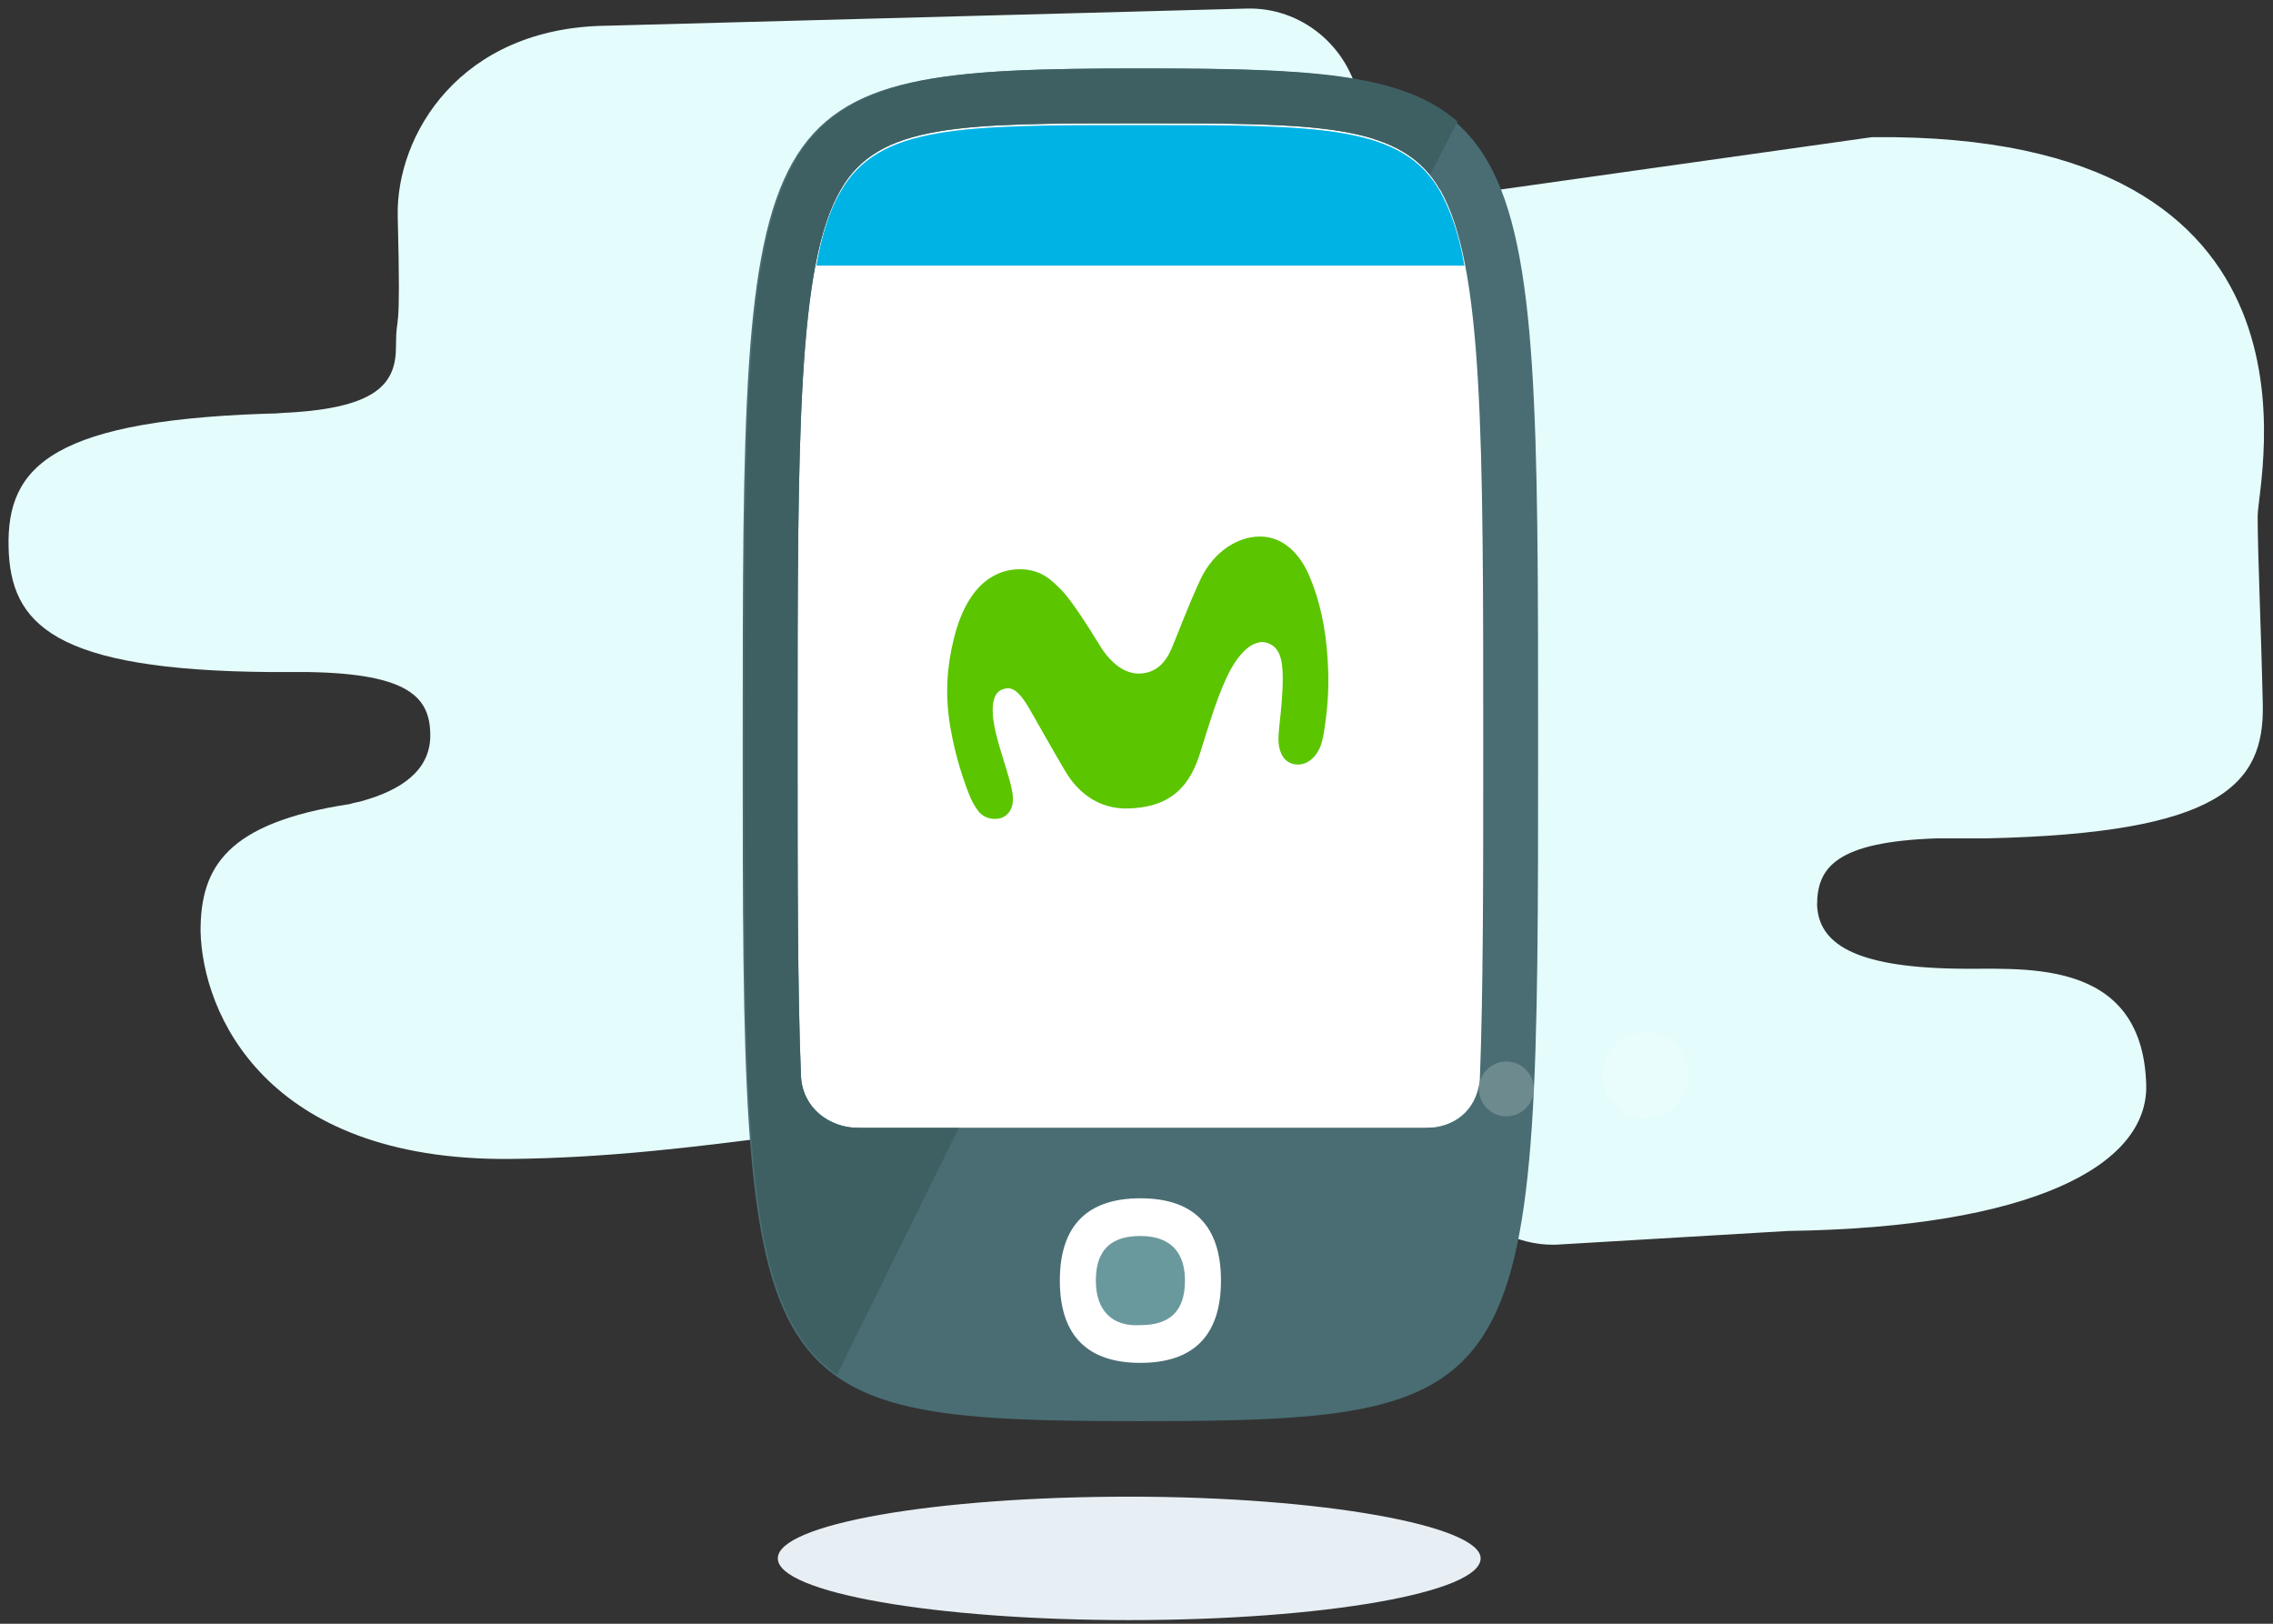 <?xml version="1.0" encoding="UTF-8"?>
<svg width="140px" height="100px" viewBox="0 0 140 100" version="1.1" xmlns="http://www.w3.org/2000/svg" xmlns:xlink="http://www.w3.org/1999/xlink">
    <rect x="0" y="0" width="140" height="100" fill="#333333" stroke="none"/>
    <!-- Generator: Sketch 56.3 (81716) - https://sketch.com -->
    <title>movil</title>
    <desc>Created with Sketch.</desc>
    <g id="Ecare-fija" stroke="none" stroke-width="1" fill="none" fill-rule="evenodd">
        <g id="PQR/-Móvil_Internet-móvil" transform="translate(-402, -324)">
            <g id="movil" transform="translate(402, 324)">
                <g id="Group-4">
                    <g id="SVGID_1_-link" fill="#E5FCFC">
                        <path d="M120.049,51.631 C120.366,51.631 120.683,51.631 121,51.631 C121.422,51.631 121.95,51.631 122.372,51.631 C136.732,51.314 139.477,48.358 139.371,43.395 C139.266,38.644 139.055,34.104 139.055,31.781 C139.055,29.564 144.439,8.13 115.298,8.447 L90.591,11.931 C87.213,11.931 84.362,9.503 83.728,6.229 C83.095,2.851 80.139,0.422 76.76,0.528 L37.377,1.584 C28.297,1.689 24.39,8.341 24.496,13.304 C24.707,21.434 24.39,19.005 24.39,21.328 C24.39,23.651 23.229,25.235 16.999,25.446 C17.421,25.446 17.738,25.446 16.26,25.446 C15.943,25.446 15.626,25.446 15.31,25.446 C14.887,25.446 17.949,25.446 17.527,25.446 C3.168,25.763 0.422,28.719 0.528,33.681 C0.634,38.433 3.273,41.284 16.682,41.389 C16.894,41.389 17.105,41.389 17.316,41.389 C17.844,41.389 18.266,41.389 18.688,41.389 C19.005,41.389 19.322,41.389 19.533,41.389 C19.322,41.389 19.111,41.389 19.005,41.389 C25.235,41.495 26.502,42.973 26.502,45.296 C26.502,47.513 24.601,48.674 22.384,49.308 C22.067,49.414 21.856,49.414 21.539,49.519 C13.937,50.681 12.353,53.426 12.353,57.332 C12.459,62.4 16.366,71.481 31.359,71.375 C43.395,71.269 53.215,68.63 63.984,68.524 C74.754,68.419 82.039,68.524 82.039,68.524 C85.418,68.524 88.269,67.68 88.902,70.953 C89.536,74.331 92.492,76.76 95.871,76.654 L110.125,75.81 C125.118,75.598 132.297,71.797 132.192,66.835 C131.981,58.705 124.167,59.761 120.472,59.655 C114.137,59.55 112.025,58.071 111.919,55.749 C111.919,53.426 113.081,51.842 119.31,51.631 C118.888,51.631 118.571,51.631 120.049,51.631" id="SVGID_1_"></path>
                    </g>
                    <g id="Group" transform="translate(45.217, 3.478)">
                        <path d="M42.551,65.99 L7.708,65.99 C5.807,65.99 4.223,64.723 4.118,62.823 C3.907,57.544 3.907,50.786 3.907,42.234 C3.907,23.229 3.907,12.776 6.546,8.236 C8.869,4.118 13.937,4.118 25.024,4.118 C36.11,4.118 41.178,4.118 43.501,8.236 C46.14,12.881 46.14,23.334 46.14,42.339 C46.14,50.997 46.14,57.649 45.929,63.034 C45.718,64.934 44.345,65.99 42.551,65.99" id="Shape" fill="#FFFFFF"></path>
                        <g id="SVGID_3_-link" fill="#496D73">
                            <path d="M25.024,0.739 C0.528,0.739 0.528,2.323 0.528,42.445 C0.528,82.461 0.528,84.045 25.024,84.045 C49.519,84.045 49.519,82.461 49.519,42.445 C49.519,2.323 49.519,0.739 25.024,0.739 M42.551,65.99 L7.708,65.99 C5.807,65.99 4.223,64.723 4.118,62.823 C3.907,57.544 3.907,50.786 3.907,42.234 C3.907,23.229 3.907,12.776 6.546,8.236 C8.869,4.118 13.937,4.118 25.024,4.118 C36.11,4.118 41.178,4.118 43.501,8.236 C46.14,12.881 46.14,23.334 46.14,42.339 C46.14,50.997 46.14,57.649 45.929,63.034 C45.718,64.934 44.345,65.99 42.551,65.99" id="SVGID_3_"></path>
                        </g>
                        <path d="M7.708,65.99 C5.807,65.99 4.223,64.723 4.118,62.823 C3.907,57.544 3.907,50.786 3.907,42.234 C3.907,23.229 3.907,12.776 6.546,8.236 C8.869,4.118 13.937,4.118 25.024,4.118 C35.16,4.118 40.228,4.118 42.867,7.285 L44.557,4.012 C41.072,0.95 35.16,0.739 25.129,0.739 C0.634,0.739 0.634,2.323 0.634,42.445 C0.634,67.046 0.634,77.182 6.335,81.194 L13.832,65.99 L7.708,65.99 L7.708,65.99 Z" id="Shape" fill="#3E6063"></path>
                        <path d="M5.068,12.881 C5.385,10.981 5.913,9.397 6.546,8.341 C8.869,4.223 13.937,4.223 25.024,4.223 C36.11,4.223 41.178,4.223 43.501,8.341 C44.134,9.503 44.662,10.981 44.979,12.881 L5.068,12.881 Z" id="Shape" fill="#00B3E5"></path>
                        <g id="SVGID_5_-link" transform="translate(20.061, 69.686)" fill="#FFFFFF">
                            <path d="M0,5.702 C0,2.217 1.795,0.634 4.962,0.634 C8.13,0.634 9.925,2.217 9.925,5.702 C9.925,9.186 8.13,10.77 4.962,10.77 C1.795,10.77 0,9.186 0,5.702" id="SVGID_5_"></path>
                        </g>
                        <g id="SVGID_7_-link" transform="translate(22.173, 71.797)" fill="#6A999D">
                            <path d="M0.106,3.59 C0.106,1.689 1.056,0.845 2.851,0.845 C4.54,0.845 5.596,1.689 5.596,3.59 C5.596,5.49 4.646,6.335 2.851,6.335 C1.161,6.441 0.106,5.49 0.106,3.59" id="SVGID_7_"></path>
                        </g>
                        <g id="SVGID_9_-link" transform="translate(2.609, 88.696)" fill="#E7EFF5">
                            <path d="M43.37,3.801 C43.37,5.913 33.657,7.602 21.725,7.602 C9.794,7.602 0.081,5.913 0.081,3.801 C0.081,1.689 9.794,0 21.725,0 C33.657,0 43.37,1.795 43.37,3.801" id="SVGID_9_"></path>
                        </g>
                    </g>
                    <g id="Nuestra-M" transform="translate(58.261, 33.043)" fill="#5BC500">
                        <path d="M4.492,2.015 C3.404,2.032 1.396,2.57 0.479,6.33 C0.079,7.968 -0.075,9.675 0.267,11.708 C0.582,13.582 1.141,15.2 1.517,16.092 C1.647,16.399 1.848,16.72 2.004,16.917 C2.451,17.484 3.195,17.448 3.507,17.293 C3.848,17.125 4.24,16.718 4.098,15.79 C4.03,15.341 3.832,14.685 3.721,14.321 C3.379,13.201 2.925,11.851 2.886,10.889 C2.832,9.603 3.338,9.434 3.674,9.36 C4.238,9.236 4.711,9.858 5.161,10.637 C5.697,11.568 6.617,13.217 7.367,14.476 C8.044,15.613 9.294,16.83 11.301,16.746 C13.347,16.661 14.855,15.878 15.632,13.411 C16.213,11.566 16.609,10.187 17.247,8.775 C17.98,7.151 18.958,6.282 19.782,6.547 C20.547,6.794 20.737,7.544 20.747,8.646 C20.755,9.622 20.643,10.697 20.555,11.487 C20.523,11.774 20.466,12.351 20.489,12.671 C20.535,13.3 20.807,13.929 21.513,14.03 C22.266,14.137 22.869,13.533 23.11,12.804 C23.205,12.516 23.286,12.077 23.33,11.764 C23.551,10.188 23.609,9.129 23.509,7.516 C23.392,5.63 23.025,3.91 22.383,2.422 C21.769,0.999 20.783,0.086 19.519,0.006 C18.12,-0.083 16.514,0.849 15.671,2.657 C14.895,4.323 14.273,6.034 13.896,6.907 C13.514,7.793 12.953,8.339 12.089,8.43 C11.033,8.541 10.123,7.772 9.457,6.675 C8.876,5.719 7.724,3.898 7.108,3.287 C6.529,2.712 5.868,1.993 4.492,2.015" id="Fill-4"></path>
                    </g>
                    <circle id="Oval" fill="#FFFFFF" fill-rule="nonzero" opacity="0.2" cx="50.97" cy="59.355" r="1"></circle>
                    <ellipse id="Oval" fill="#FFFFFF" fill-rule="nonzero" opacity="0.2" cx="76.838" cy="63.789" rx="2.956" ry="2.217"></ellipse>
                    <circle id="Oval" fill="#FFFFFF" fill-rule="nonzero" opacity="0.2" cx="101.334" cy="66.218" r="2.64"></circle>
                    <circle id="Oval" fill="#FFFFFF" fill-rule="nonzero" opacity="0.2" cx="92.781" cy="67.063" r="1.689"></circle>
                    <circle id="Oval" fill="#FFFFFF" fill-rule="nonzero" opacity="0.2" cx="60.367" cy="60.2" r="1.056"></circle>
                </g>
            </g>
        </g>
    </g>
</svg>